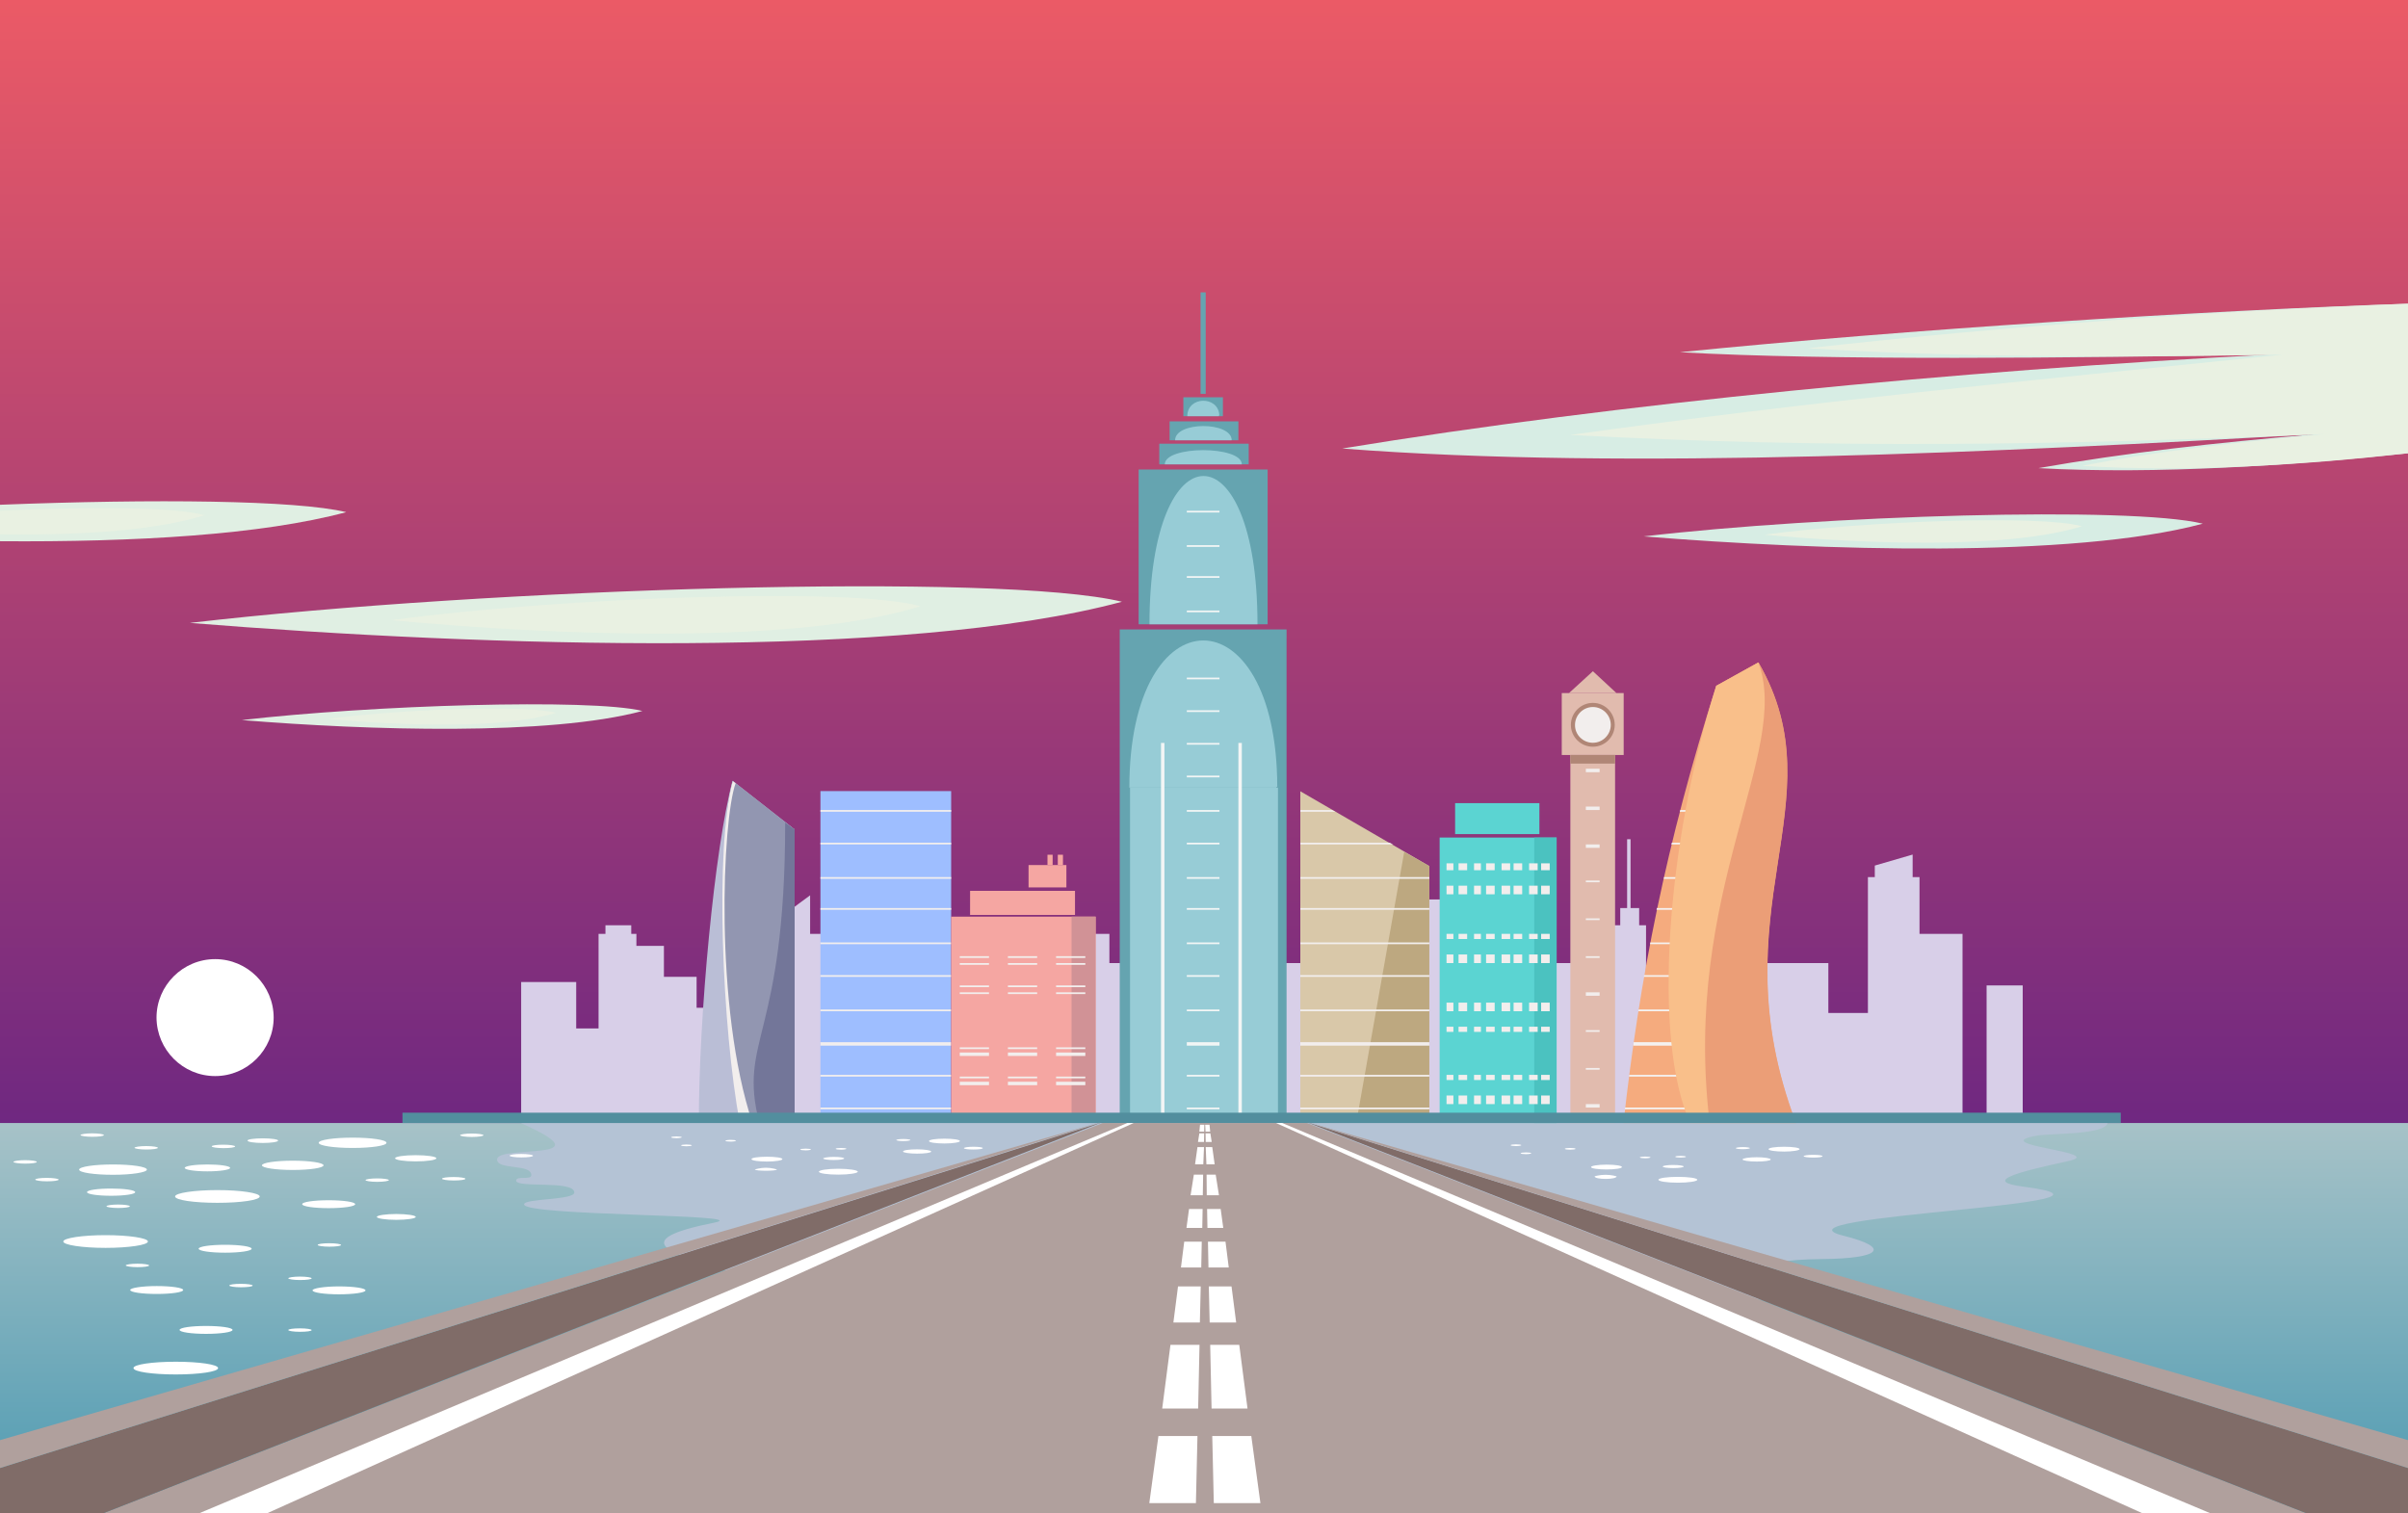 <?xml version="1.0" encoding="utf-8"?>
<!-- Generator: Adobe Illustrator 17.0.0, SVG Export Plug-In . SVG Version: 6.00 Build 0)  -->
<!DOCTYPE svg PUBLIC "-//W3C//DTD SVG 1.1//EN" "http://www.w3.org/Graphics/SVG/1.1/DTD/svg11.dtd">
<svg version="1.1" id="Layer_1" xmlns="http://www.w3.org/2000/svg" xmlns:xlink="http://www.w3.org/1999/xlink" x="0px" y="0px" viewBox="0 100 1400 880" enable-background="new 0 0 1400 980" xml:space="preserve">
<rect x="0" y="100" width="1400" height="880" fill="#808080" stroke="none"/>
<linearGradient id="SVGID_1_" gradientUnits="userSpaceOnUse" x1="700" y1="980" x2="700" y2="-3.142668e-008">
	<stop  class="background-1" offset="0" style="stop-color:#44168A"/>
	<stop  class="background-2" offset="1" style="stop-color:#FE6262"/>
</linearGradient>
<rect fill-rule="evenodd" clip-rule="evenodd" fill="url(#SVGID_1_)" width="1400" height="980"/>
<g>
	<path fill-rule="evenodd" clip-rule="evenodd" fill="#D7EDE4" d="M1400,276.6c-120.1,4-292.1,15-423.3,28.2
		c86,4.9,228.2,3.4,342.1,1.4c-181.1,9.4-379.5,28.5-538.4,54.6c166.3,12.9,384,1.9,565.3-8.3c-58.2,5-109.4,10.7-160.6,19.7
		c68.7,3.8,148.7-1.7,214.9-8.6V276.6z"/>
	<path fill-rule="evenodd" clip-rule="evenodd" fill="#E9F1E2" d="M1400,276.6c-107.9,4-231.1,12.7-348.9,25.9
		c77.2,4.9,173.9,5.7,276.1,3.7c-158.3,16.3-269.9,26.7-414.3,46.7c152,8.1,281.9,6,438.5-0.5c-52.3,5-95,9.5-141,18.5
		c61.7,3.8,130.8-0.6,189.7-7.4V276.6z"/>
	<path fill-rule="evenodd" clip-rule="evenodd" fill="#D7EDE4" d="M955.7,411.9c104.3-12.2,282.8-17.7,325-7.4
		C1205,424.8,1058.5,420.2,955.7,411.9L955.7,411.9z"/>
	<path fill-rule="evenodd" clip-rule="evenodd" fill="#E9F1E2" d="M1026,410.9c59.2-8,160.5-11.6,184.4-4.9
		C1167.5,419.4,1084.3,416.4,1026,410.9L1026,410.9z"/>
	<path fill-rule="evenodd" clip-rule="evenodd" fill="#E0EFE3" d="M140.6,518.7c74.8-8.7,202.7-12.7,232.9-5.3
		C319.2,528,214.2,524.7,140.6,518.7L140.6,518.7z"/>
	<path fill-rule="evenodd" clip-rule="evenodd" fill="#E9F1E2" d="M191,518c42.4-5.7,115-8.3,132.2-3.5
		C292.3,524.1,232.8,522,191,518L191,518z"/>
	<path fill-rule="evenodd" clip-rule="evenodd" fill="#E0EFE3" d="M110.4,462.2c174-20.3,471.6-29.4,541.9-12.3
		C526.1,483.8,281.8,476.1,110.4,462.2L110.4,462.2z"/>
	<path fill-rule="evenodd" clip-rule="evenodd" fill="#E9F1E2" d="M227.6,460.6c98.7-13.4,267.6-19.4,307.5-8.1
		C463.5,474.9,324.9,469.8,227.6,460.6L227.6,460.6z"/>
	<path fill-rule="evenodd" clip-rule="evenodd" fill="#E0EFE3" d="M0,393.5c89.5-3.5,172.4-2.7,201.3,4.3
		C152.1,411,78.5,415.3,0,414.7V393.5z"/>
	<path fill-rule="evenodd" clip-rule="evenodd" fill="#E9F1E2" d="M0,397c52.7-2.5,102-2.2,118.9,2.6c-28.9,9-72.3,11.7-118.9,11.1
		V397z"/>
</g>
<path class="feature-6" fill-rule="evenodd" clip-rule="evenodd" fill="#D8CFE8" d="M303,753h186V643h-18v-22.4l-22,16.2V686h-44v-18h-19v-18h-16v-7
	h-3v-5h-15v5h-4v55h-13v-27h-32V753z M1155,753h21v-80h-21V753z M1141,753V643h-25v-33h-4v-13.1l-22,6.4v6.7h-4v79h-23v-29h-38v93
	H1141z M948,628v-40h-2v40h-4v10h-5v115h20V638h-4v-10H948z M901,753h22v-93h-22V753z M826,753h22V623h-22V753z M739,753h22v-93h-22
	V753z M661,753v-93h-16v-17h-22v110H661z"/>
<g>
	<rect class="feature-4" x="477" y="560" fill-rule="evenodd" clip-rule="evenodd" fill="#9EBEFF" width="76" height="193"/>
	<rect x="477" y="744" fill-rule="evenodd" clip-rule="evenodd" fill="#F2EEED" width="76" height="1"/>
	<rect x="477" y="725" fill-rule="evenodd" clip-rule="evenodd" fill="#F2EEED" width="76" height="1"/>
	<rect x="477" y="706" fill-rule="evenodd" clip-rule="evenodd" fill="#F2EEED" width="76" height="2"/>
	<rect x="477" y="687" fill-rule="evenodd" clip-rule="evenodd" fill="#F2EEED" width="76" height="1"/>
	<rect x="477" y="667" fill-rule="evenodd" clip-rule="evenodd" fill="#F2EEED" width="76" height="1"/>
	<rect x="477" y="648" fill-rule="evenodd" clip-rule="evenodd" fill="#F2EEED" width="76" height="1"/>
	<rect x="477" y="628" fill-rule="evenodd" clip-rule="evenodd" fill="#F2EEED" width="76" height="1"/>
	<rect x="477" y="610" fill-rule="evenodd" clip-rule="evenodd" fill="#F2EEED" width="76" height="1"/>
	<rect x="477" y="590" fill-rule="evenodd" clip-rule="evenodd" fill="#F2EEED" width="76" height="1"/>
	<rect x="477" y="571" fill-rule="evenodd" clip-rule="evenodd" fill="#F2EEED" width="76" height="1"/>
</g>
<g>
	<rect x="553" y="633" fill-rule="evenodd" clip-rule="evenodd" fill="#F5A6A2" width="84" height="120"/>
	<rect x="564" y="618" fill-rule="evenodd" clip-rule="evenodd" fill="#F5A6A2" width="61" height="14"/>
	<rect x="598" y="603" fill-rule="evenodd" clip-rule="evenodd" fill="#F5A6A2" width="22" height="13"/>
	<rect x="615" y="597" fill-rule="evenodd" clip-rule="evenodd" fill="#F5A6A2" width="3" height="6"/>
	<rect x="609" y="597" fill-rule="evenodd" clip-rule="evenodd" fill="#F5A6A2" width="3" height="6"/>
	<rect x="623" y="633" fill-rule="evenodd" clip-rule="evenodd" fill="#D19296" width="14" height="120"/>
	<path fill-rule="evenodd" clip-rule="evenodd" fill="#F2EEED" d="M558,657h17v-1h-17V657z M558,661h17v-1h-17V661z M614,661h17v-1
		h-17V661z M586,661h17v-1h-17V661z M614,657h17v-1h-17V657z M586,657h17v-1h-17V657z"/>
	<path fill-rule="evenodd" clip-rule="evenodd" fill="#F2EEED" d="M558,674h17v-1h-17V674z M558,678h17v-1h-17V678z M614,678h17v-1
		h-17V678z M586,678h17v-1h-17V678z M614,674h17v-1h-17V674z M586,674h17v-1h-17V674z"/>
	<path fill-rule="evenodd" clip-rule="evenodd" fill="#F2EEED" d="M558,710h17v-1h-17V710z M558,714h17v-2h-17V714z M614,714h17v-2
		h-17V714z M586,714h17v-2h-17V714z M614,710h17v-1h-17V710z M586,710h17v-1h-17V710z"/>
	<path fill-rule="evenodd" clip-rule="evenodd" fill="#F2EEED" d="M558,727h17v-1h-17V727z M558,731h17v-2h-17V731z M614,731h17v-2
		h-17V731z M586,731h17v-2h-17V731z M614,727h17v-1h-17V727z M586,727h17v-1h-17V727z"/>
</g>
<g>
	<path fill-rule="evenodd" clip-rule="evenodd" fill="#BABED6" d="M406.5,753H462V582.3L425.9,554c-10.4,38.9-19.6,136-19.6,199
		H406.5z"/>
	<path fill-rule="evenodd" clip-rule="evenodd" fill="#9296B1" d="M433.8,753H462V582.3L425.9,554c-10,38.9-5,150,7.8,199H433.8z"/>
	<path fill-rule="evenodd" clip-rule="evenodd" fill="#F2EEED" d="M430.1,753h7.4c-22.4-67-17.5-176.6-9.8-197.6l-1.7-1.2
		C415.5,593.1,419.9,698,430.1,753L430.1,753z"/>
	<path fill-rule="evenodd" clip-rule="evenodd" fill="#737699" d="M441.7,753H462V582.3l-5.5-4c0,125.8-27.7,125.7-15,174.7H441.7z"
		/>
</g>
<g>
	<rect class="feature-1" x="651" y="466" fill-rule="evenodd" clip-rule="evenodd" fill="#65A4B0" width="97" height="287"/>
	<rect class="feature-1" x="662" y="373" fill-rule="evenodd" clip-rule="evenodd" fill="#65A4B0" width="75" height="90"/>
	<rect class="feature-1" x="674" y="358" fill-rule="evenodd" clip-rule="evenodd" fill="#65A4B0" width="52" height="12"/>
	<rect class="feature-1" x="680" y="345" fill-rule="evenodd" clip-rule="evenodd" fill="#65A4B0" width="40" height="11"/>
	<rect class="feature-1" x="688" y="331" fill-rule="evenodd" clip-rule="evenodd" fill="#65A4B0" width="23" height="11"/>
	<rect class="feature-1" x="698" y="270" fill-rule="evenodd" clip-rule="evenodd" fill="#65A4B0" width="3" height="59"/>
	<path class="feature-2" fill-rule="evenodd" clip-rule="evenodd" fill="#97CCD6" d="M731.1,463c0-115-62.8-114.9-62.8,0L731.1,463
		C731.1,463,731.1,463,731.1,463z"/>
	<path class="feature-2" fill-rule="evenodd" clip-rule="evenodd" fill="#97CCD6" d="M742.6,557.3c-0.3-113.4-86-113.2-86,0.7H742
		C742.1,557.7,742.3,557.5,742.6,557.3z"/>
	<path class="feature-2" fill-rule="evenodd" clip-rule="evenodd" fill="#97CCD6" d="M722,370c-0.1-11-44.8-11-44.8,0L722,370C722,370,722,370,722,370
		z"/>
	<path class="feature-2" fill-rule="evenodd" clip-rule="evenodd" fill="#97CCD6" d="M716.1,355.9c-0.2-10.9-32.9-10.9-32.9,0.1H716
		C716,356,716.1,355.9,716.1,355.9z"/>
	<path class="feature-2" fill-rule="evenodd" clip-rule="evenodd" fill="#97CCD6" d="M708.9,341.3c-0.7-11.3-18.6-11-18.6,0.7h18.3
		C708.7,341.7,708.8,341.5,708.9,341.3z"/>
	<rect class="feature-2" x="657" y="558" fill-rule="evenodd" clip-rule="evenodd" fill="#97CCD6" width="86" height="195"/>
	<path fill-rule="evenodd" clip-rule="evenodd" fill="#F2F5F5" d="M690,745h19v-1h-19V745z M690,572h19v-1h-19V572z M690,591h19v-1
		h-19V591z M690,611h19v-1h-19V611z M690,629h19v-1h-19V629z M690,649h19v-1h-19V649z M690,668h19v-1h-19V668z M690,688h19v-1h-19
		V688z M690,708h19v-2h-19V708z M690,726h19v-1h-19V726z"/>
	<path fill-rule="evenodd" clip-rule="evenodd" fill="#F2F5F5" d="M690,398h19v-1h-19V398z M690,418h19v-1h-19V418z M690,436h19v-1
		h-19V436z M690,456h19v-1h-19V456z M690,495h19v-1h-19V495z M690,514h19v-1h-19V514z M690,533h19v-1h-19V533z M690,552h19v-1h-19
		V552z"/>
	<path fill-rule="evenodd" clip-rule="evenodd" fill="#F2F5F5" d="M722,753V532h-2v221H722z"/>
	<path fill-rule="evenodd" clip-rule="evenodd" fill="#F2F5F5" d="M677,753V532h-2v221H677z"/>
</g>
<g>
	<g>
		<polygon fill-rule="evenodd" clip-rule="evenodd" fill="#D9C8A9" points="756,753 831,753 831,603.6 756,560.1 		"/>
		<polygon fill-rule="evenodd" clip-rule="evenodd" fill="#BDA880" points="788.5,753 831,753 831,603.6 816.4,595.4 		"/>
		<rect x="756" y="706" fill-rule="evenodd" clip-rule="evenodd" fill="#F2EEED" width="75" height="2"/>
		<rect x="756" y="687" fill-rule="evenodd" clip-rule="evenodd" fill="#F2EEED" width="75" height="1"/>
		<rect x="756" y="667" fill-rule="evenodd" clip-rule="evenodd" fill="#F2EEED" width="75" height="1"/>
		<rect x="756" y="648" fill-rule="evenodd" clip-rule="evenodd" fill="#F2EEED" width="75" height="1"/>
		<rect x="756" y="628" fill-rule="evenodd" clip-rule="evenodd" fill="#F2EEED" width="75" height="1"/>
		<rect x="756" y="610" fill-rule="evenodd" clip-rule="evenodd" fill="#F2EEED" width="75" height="1"/>
		<polygon fill-rule="evenodd" clip-rule="evenodd" fill="#F2EEED" points="756,591 809.9,591 807.9,590 756,590 		"/>
		<polygon fill-rule="evenodd" clip-rule="evenodd" fill="#F2EEED" points="756,572 776.4,572 774.4,571 756,571 		"/>
	</g>
	<rect x="756" y="744" fill-rule="evenodd" clip-rule="evenodd" fill="#F2EEED" width="75" height="1"/>
	<rect x="756" y="725" fill-rule="evenodd" clip-rule="evenodd" fill="#F2EEED" width="75" height="1"/>
</g>
<g>
	<linearGradient id="SVGID_2_" gradientUnits="userSpaceOnUse" x1="700" y1="686.75" x2="700" y2="974.868">
		<stop  offset="0" style="stop-color:#C1CECE"/>
		<stop  offset="1" style="stop-color:#4F9BB2"/>
	</linearGradient>
	<rect y="753" fill-rule="evenodd" clip-rule="evenodd" fill="url(#SVGID_2_)" width="1400" height="227"/>
	<path fill-rule="evenodd" clip-rule="evenodd" fill="#B4C3D5" d="M302.8,753c51.7,23-13.8,12.3-13.8,21.2c0,6.3,19.9,2.3,19.9,9.1
		c0,3.1-8.8,0.1-8.8,3.2c0,4.5,33.8-0.4,33.8,6.9c0,4.5-29.2,3.4-29.2,6.9c0,6.9,135.3,5.6,110.7,10.6
		C311.6,831.6,522.3,842,451,875h502v-21.2c125,5.8,124.8-3.2,93.5-8.3c-22.8-3.7-33.6-12.9,12.9-13.4c33.7-0.3,40.6-6.5,12.3-13.6
		c-47.8-11.9,186-18,104.7-28.5c-23.3-3-5.3-8.1,25.8-14.8c24.6-5.3-49.1-9.3-17.8-14.9c7.9-1.4,39-0.3,41-7.3H302.8z"/>
</g>
<g>
	<rect x="837" y="587" fill-rule="evenodd" clip-rule="evenodd" fill="#5BD4D2" width="68" height="166"/>
	<rect x="846" y="567" fill-rule="evenodd" clip-rule="evenodd" fill="#5BD4D2" width="49" height="18"/>
	<rect x="892" y="587" fill-rule="evenodd" clip-rule="evenodd" fill="#4BC2C0" width="13" height="166"/>
	<path fill-rule="evenodd" clip-rule="evenodd" fill="#F2EEED" d="M861,728h-4v-3h4V728z M901,742h-5v-5h5V742z M901,728h-5v-3h5
		V728z M894,728h-5v-3h5V728z M894,742h-5v-5h5V742z M885,742h-5v-5h5V742z M885,728h-5v-3h5V728z M878,728h-5v-3h5V728z M878,742
		h-5v-5h5V742z M869,742h-5v-5h5V742z M869,728h-5v-3h5V728z M861,742h-4v-5h4V742z M845,742h-4v-5h4V742z M853,742h-5v-5h5V742z
		 M845,728h-4v-3h4V728z M853,728h-5v-3h5V728z"/>
	<path fill-rule="evenodd" clip-rule="evenodd" fill="#F2EEED" d="M861,688h-4v-5h4V688z M901,700h-5v-3h5V700z M901,688h-5v-5h5
		V688z M894,688h-5v-5h5V688z M894,700h-5v-3h5V700z M885,700h-5v-3h5V700z M885,688h-5v-5h5V688z M878,688h-5v-5h5V688z M878,700
		h-5v-3h5V700z M869,700h-5v-3h5V700z M869,688h-5v-5h5V688z M861,700h-4v-3h4V700z M845,700h-4v-3h4V700z M853,700h-5v-3h5V700z
		 M845,688h-4v-5h4V688z M853,688h-5v-5h5V688z"/>
	<path fill-rule="evenodd" clip-rule="evenodd" fill="#F2EEED" d="M861,646h-4v-3h4V646z M901,660h-5v-5h5V660z M901,646h-5v-3h5
		V646z M894,646h-5v-3h5V646z M894,660h-5v-5h5V660z M885,660h-5v-5h5V660z M885,646h-5v-3h5V646z M878,646h-5v-3h5V646z M878,660
		h-5v-5h5V660z M869,660h-5v-5h5V660z M869,646h-5v-3h5V646z M861,660h-4v-5h4V660z M845,660h-4v-5h4V660z M853,660h-5v-5h5V660z
		 M845,646h-4v-3h4V646z M853,646h-5v-3h5V646z"/>
	<path fill-rule="evenodd" clip-rule="evenodd" fill="#F2EEED" d="M861,606h-4v-4h4V606z M901,620h-5v-5h5V620z M901,606h-5v-4h5
		V606z M894,606h-5v-4h5V606z M894,620h-5v-5h5V620z M885,620h-5v-5h5V620z M885,606h-5v-4h5V606z M878,606h-5v-4h5V606z M878,620
		h-5v-5h5V620z M869,620h-5v-5h5V620z M869,606h-5v-4h5V606z M861,620h-4v-5h4V620z M845,620h-4v-5h4V620z M853,620h-5v-5h5V620z
		 M845,606h-4v-4h4V606z M853,606h-5v-4h5V606z"/>
</g>
<g>
	<rect x="913" y="539" fill-rule="evenodd" clip-rule="evenodd" fill="#E1BBAE" width="26" height="214"/>
	<path fill-rule="evenodd" clip-rule="evenodd" fill="#F2EEED" d="M922,744h8v-2h-8V744z M922,549h8v-2h-8V549z M922,571h8v-2h-8
		V571z M922,593h8v-2h-8V593z M922,613h8v-1h-8V613z M922,635h8v-1h-8V635z M922,657h8v-1h-8V657z M922,679h8v-2h-8V679z M922,700h8
		v-1h-8V700z M922,722h8v-1h-8V722z"/>
	<rect x="908" y="503" fill-rule="evenodd" clip-rule="evenodd" fill="#E1BBAE" width="36" height="36"/>
	<path fill-rule="evenodd" clip-rule="evenodd" fill="#B08676" d="M926.1,534.2c7,0,12.7-5.7,12.7-12.7c0-7-5.7-12.8-12.7-12.8
		c-7,0-12.8,5.7-12.8,12.8C913.3,528.5,919,534.2,926.1,534.2L926.1,534.2z"/>
	<path fill-rule="evenodd" clip-rule="evenodd" fill="#F2EEED" d="M926.1,531.9c5.7,0,10.4-4.7,10.4-10.4c0-5.7-4.7-10.4-10.4-10.4
		c-5.7,0-10.4,4.7-10.4,10.4C915.6,527.2,920.3,531.9,926.1,531.9L926.1,531.9z"/>
	<rect x="913" y="539" fill-rule="evenodd" clip-rule="evenodd" fill="#B08676" width="26" height="5"/>
	<polygon fill-rule="evenodd" clip-rule="evenodd" fill="#E1BBAE" points="939.8,503 912.2,503 926.1,490.3 	"/>
</g>
<g>
	<path fill-rule="evenodd" clip-rule="evenodd" fill="#F5AB7E" d="M943.9,753h100.2c-46.9-124,25.4-186.2-21.8-267.8l-24.5,13.6
		C968.7,590.5,953.3,668,943.9,753L943.9,753z"/>
	<path fill-rule="evenodd" clip-rule="evenodd" fill="#F4F2F1" d="M944.7,745h70.3v-1h-70.2L944.7,745z M976.9,571l-0.3,1h38.4v-1
		H976.9z M972,590l-0.3,1h43.2v-1H972z M967.5,610l-0.2,1h47.7v-1H967.5z M963.3,628l-0.2,1h51.9v-1H963.3z M959.5,648l-0.2,1h55.7
		v-1H959.5z M955.9,667l-0.2,1h59.3v-1H955.9z M952.7,687l-0.2,1h62.5v-1H952.7z M949.8,706l-0.2,2h65.4v-2H949.8z M947.2,725
		l-0.1,1h68v-1H947.2z"/>
	<path fill-rule="evenodd" clip-rule="evenodd" fill="#EB9E77" d="M988.4,753h55.8c-46.9-124,25.4-186.2-21.8-267.8l-24.5,13.6
		C979.8,597.4,976.9,690,988.4,753L988.4,753z"/>
	<path fill-rule="evenodd" clip-rule="evenodd" fill="#F9BF8A" d="M982.7,753H994c-16.3-135,47.7-215.8,28.3-267.8l-24.5,13.6
		C968.7,590.5,960.7,705,982.7,753L982.7,753z"/>
</g>
<rect x="234" y="747" fill-rule="evenodd" clip-rule="evenodd" fill="#528E9E" width="999" height="6"/>
<path fill-rule="evenodd" clip-rule="evenodd" fill="#FFFFFF" d="M274.3,759.1c3.7,0,6.8,0.5,6.8,1s-3,1-6.8,1c-3.8,0-6.8-0.5-6.8-1
	S270.6,759.1,274.3,759.1L274.3,759.1z M114.7,929.6c3.7,0,6.8,0.5,6.8,1c0,0.6-3.1,1-6.8,1c-3.8,0-6.8-0.5-6.8-1
	C107.9,930.1,110.9,929.6,114.7,929.6L114.7,929.6z M102.2,891.8c13.6,0,24.6,1.6,24.6,3.7c0,2.1-11,3.7-24.6,3.7
	c-13.6,0-24.6-1.6-24.6-3.7C77.5,893.4,88.6,891.8,102.2,891.8L102.2,891.8z M61.4,818.2c13.6,0,24.6,1.7,24.6,3.7
	c0,2-11,3.7-24.6,3.7c-13.6,0-24.6-1.7-24.6-3.7C36.8,819.9,47.8,818.2,61.4,818.2L61.4,818.2z M91.1,847.8c8.5,0,15.4,1,15.4,2.3
	c0,1.3-6.9,2.3-15.4,2.3c-8.5,0-15.4-1-15.4-2.3C75.6,848.9,82.5,847.8,91.1,847.8L91.1,847.8z M79.9,834.8c3.8,0,6.8,0.5,6.8,1
	c0,0.6-3,1-6.8,1c-3.7,0-6.8-0.5-6.8-1C73.1,835.3,76.1,834.8,79.9,834.8L79.9,834.8z M119.8,871c8.5,0,15.4,1,15.4,2.3
	s-6.9,2.3-15.4,2.3c-8.5,0-15.4-1-15.4-2.3S111.2,871,119.8,871L119.8,871z M133.2,906.4c3.8,0,6.8,0.5,6.8,1c0,0.6-3,1-6.8,1
	c-3.8,0-6.8-0.5-6.8-1C126.4,906.8,129.4,906.4,133.2,906.4L133.2,906.4z M197.1,848c8.5,0,15.4,1,15.4,2.3c0,1.3-6.9,2.3-15.4,2.3
	c-8.5,0-15.4-1-15.4-2.3C181.7,849.1,188.6,848,197.1,848L197.1,848z M174.4,872.4c3.8,0,6.8,0.5,6.8,1c0,0.6-3,1-6.8,1
	c-3.7,0-6.8-0.5-6.8-1C167.6,872.8,170.6,872.4,174.4,872.4L174.4,872.4z M140.1,846.5c3.8,0,6.8,0.5,6.8,1c0,0.6-3,1-6.8,1
	c-3.7,0-6.8-0.5-6.8-1C133.3,846.9,136.4,846.5,140.1,846.5L140.1,846.5z M174.4,842.3c3.8,0,6.8,0.5,6.8,1c0,0.6-3,1-6.8,1
	c-3.7,0-6.8-0.5-6.8-1C167.6,842.8,170.6,842.3,174.4,842.3L174.4,842.3z M191.5,822.9c3.7,0,6.8,0.5,6.8,1c0,0.6-3.1,1-6.8,1
	c-3.8,0-6.8-0.5-6.8-1C184.7,823.3,187.8,822.9,191.5,822.9L191.5,822.9z M130.9,823.8c8.5,0,15.4,1,15.4,2.3
	c0,1.3-6.9,2.3-15.4,2.3s-15.4-1-15.4-2.3C115.4,824.8,122.4,823.8,130.9,823.8L130.9,823.8z M263.8,784.4c3.7,0,6.8,0.5,6.8,1
	c0,0.6-3,1-6.8,1c-3.8,0-6.8-0.5-6.8-1C256.9,784.8,260,784.4,263.8,784.4L263.8,784.4z M170.2,774.9c9.9,0,17.9,1.2,17.9,2.7
	c0,1.5-8,2.7-17.9,2.7c-9.9,0-17.9-1.2-17.9-2.7C152.3,776.1,160.3,774.9,170.2,774.9L170.2,774.9z M27.3,784.9c3.7,0,6.8,0.5,6.8,1
	c0,0.6-3.1,1-6.8,1c-3.8,0-6.8-0.5-6.8-1C20.5,785.3,23.5,784.9,27.3,784.9L27.3,784.9z M14.6,774.6c3.8,0,6.8,0.5,6.8,1
	c0,0.6-3,1-6.8,1c-3.7,0-6.8-0.5-6.8-1C7.9,775.1,10.9,774.6,14.6,774.6L14.6,774.6z M68.7,800.4c3.7,0,6.8,0.5,6.8,1
	c0,0.6-3.1,1-6.8,1c-3.8,0-6.8-0.5-6.8-1C61.9,800.9,64.9,800.4,68.7,800.4L68.7,800.4z M64.6,791.1c7.7,0,14,0.9,14,2.1
	c0,1.2-6.3,2.1-14,2.1s-14-0.9-14-2.1C50.6,792,56.8,791.1,64.6,791.1L64.6,791.1z M126.4,792c13.6,0,24.6,1.7,24.6,3.7
	c0,2.1-11,3.7-24.6,3.7c-13.6,0-24.6-1.6-24.6-3.7C101.8,793.7,112.8,792,126.4,792L126.4,792z M65.7,777.1c10.9,0,19.7,1.3,19.7,3
	c0,1.6-8.8,3-19.7,3s-19.7-1.3-19.7-3C46,778.4,54.8,777.1,65.7,777.1L65.7,777.1z M85,766.4c3.8,0,6.8,0.5,6.8,1c0,0.6-3,1-6.8,1
	c-3.7,0-6.8-0.5-6.8-1C78.2,766.9,81.3,766.4,85,766.4L85,766.4z M53.6,759c3.8,0,6.8,0.5,6.8,1c0,0.6-3,1-6.8,1
	c-3.7,0-6.8-0.5-6.8-1C46.8,759.5,49.9,759,53.6,759L53.6,759z M129.9,765.6c3.7,0,6.8,0.5,6.8,1c0,0.6-3,1-6.8,1
	c-3.8,0-6.8-0.5-6.8-1C123,766,126.1,765.6,129.9,765.6L129.9,765.6z M120.6,777.1c7.3,0,13.2,0.9,13.2,2c0,1.1-5.9,2-13.2,2
	c-7.3,0-13.2-0.9-13.2-2C107.4,778,113.3,777.1,120.6,777.1L120.6,777.1z M152.8,761.9c4.9,0,8.9,0.6,8.9,1.3c0,0.8-4,1.4-8.9,1.4
	c-4.9,0-8.9-0.6-8.9-1.4C143.8,762.5,147.8,761.9,152.8,761.9L152.8,761.9z M219.3,785.2c3.7,0,6.8,0.5,6.8,1s-3,1-6.8,1
	c-3.8,0-6.8-0.5-6.8-1S215.5,785.2,219.3,785.2L219.3,785.2z M191.1,797.9c8.5,0,15.4,1,15.4,2.3c0,1.3-6.9,2.3-15.4,2.3
	c-8.5,0-15.4-1-15.4-2.3C175.6,798.9,182.5,797.9,191.1,797.9L191.1,797.9z M303.1,771c3.7,0,6.8,0.5,6.8,1c0,0.6-3,1-6.8,1
	c-3.8,0-6.8-0.5-6.8-1C296.3,771.4,299.4,771,303.1,771L303.1,771z M241.7,771.7c6.6,0,12,0.8,12,1.8c0,1-5.4,1.8-12,1.8
	c-6.6,0-12-0.8-12-1.8C229.7,772.5,235,771.7,241.7,771.7L241.7,771.7z M205,761.5c10.9,0,19.7,1.3,19.7,3s-8.8,3-19.7,3
	c-10.8,0-19.7-1.3-19.7-3S194.2,761.5,205,761.5L205,761.5z M230.4,805.9c6.2,0,11.3,0.8,11.3,1.7c0,0.9-5,1.7-11.3,1.7
	s-11.3-0.8-11.3-1.7C219.1,806.7,224.2,805.9,230.4,805.9L230.4,805.9z"/>
<path class="feature-3" fill-rule="evenodd" clip-rule="evenodd" fill="#FFFFFF" d="M125.1,725.7c18.7,0,34-15.3,34-34c0-18.7-15.3-34-34-34
	c-18.8,0-34.1,15.3-34.1,34C91.1,710.4,106.3,725.7,125.1,725.7L125.1,725.7z"/>
<path fill-rule="evenodd" clip-rule="evenodd" fill="#FFFFFF" d="M533.2,768.3c4.5,0,8.2,0.6,8.2,1.3c0,0.7-3.7,1.2-8.2,1.2
	c-4.5,0-8.2-0.6-8.2-1.2C525,768.8,528.6,768.3,533.2,768.3L533.2,768.3z M399.1,765.5c1.7,0,3.1,0.2,3.1,0.5c0,0.3-1.4,0.5-3.1,0.5
	s-3.1-0.2-3.1-0.5C396,765.7,397.4,765.5,399.1,765.5L399.1,765.5z M393.3,760.8c1.7,0,3.1,0.2,3.1,0.5c0,0.2-1.4,0.5-3.1,0.5
	c-1.7,0-3.1-0.2-3.1-0.5C390.2,761,391.6,760.8,393.3,760.8L393.3,760.8z M445.3,779c3.5,0,6.4,1,6.4,1c0,1-12.8,1-12.8,0
	C438.9,780,441.8,779,445.3,779L445.3,779z M487.4,779.6c6.2,0,11.3,0.8,11.3,1.7c0,0.9-5.1,1.7-11.3,1.7c-6.2,0-11.3-0.7-11.3-1.7
	C476.1,780.4,481.1,779.6,487.4,779.6L487.4,779.6z M445.9,772.6c5,0,9,0.6,9,1.4c0,0.7-4,1.4-9,1.4c-5,0-9-0.6-9-1.4
	C436.8,773.2,440.9,772.6,445.9,772.6L445.9,772.6z M468.4,767.9c1.7,0,3.1,0.2,3.1,0.5c0,0.2-1.4,0.5-3.1,0.5s-3.1-0.2-3.1-0.5
	C465.3,768.1,466.7,767.9,468.4,767.9L468.4,767.9z M424.8,762.8c1.7,0,3.1,0.2,3.1,0.5c0,0.2-1.4,0.5-3.1,0.5
	c-1.7,0-3.1-0.2-3.1-0.5C421.7,763.1,423.1,762.8,424.8,762.8L424.8,762.8z M489,767.5c1.7,0,3.1,0.2,3.1,0.5c0,0.2-1.4,0.5-3.1,0.5
	c-1.7,0-3.1-0.2-3.1-0.5C485.8,767.7,487.2,767.5,489,767.5L489,767.5z M484.7,772.7c3.4,0,6.1,0.4,6.1,0.9c0,0.5-2.7,0.9-6.1,0.9
	c-3.3,0-6.1-0.4-6.1-0.9C478.7,773.2,481.4,772.7,484.7,772.7L484.7,772.7z M525.2,762.3c2.2,0,4.1,0.3,4.1,0.6s-1.9,0.6-4.1,0.6
	c-2.3,0-4.1-0.3-4.1-0.6S522.9,762.3,525.2,762.3L525.2,762.3z M565.9,766.8c3,0,5.5,0.3,5.5,0.8c0,0.5-2.4,0.8-5.5,0.8
	c-3,0-5.5-0.3-5.5-0.8C560.5,767.2,562.9,766.8,565.9,766.8L565.9,766.8z M549.1,762.1c5,0,9,0.6,9,1.4c0,0.7-4,1.4-9,1.4
	s-9-0.6-9-1.4C540.1,762.7,544.1,762.1,549.1,762.1L549.1,762.1z"/>
<path fill-rule="evenodd" clip-rule="evenodd" fill="#FFFFFF" d="M1021.3,772.9c4.5,0,8.2,0.6,8.2,1.3c0,0.7-3.7,1.2-8.2,1.2
	c-4.5,0-8.2-0.6-8.2-1.2C1013.1,773.5,1016.8,772.9,1021.3,772.9L1021.3,772.9z M887.2,770.1c1.7,0,3.1,0.2,3.1,0.5
	c0,0.2-1.4,0.5-3.1,0.5c-1.7,0-3.1-0.2-3.1-0.5C884.1,770.3,885.5,770.1,887.2,770.1L887.2,770.1z M881.4,765.4
	c1.7,0,3.1,0.2,3.1,0.5c0,0.2-1.4,0.5-3.1,0.5c-1.7,0-3.1-0.2-3.1-0.5C878.3,765.6,879.7,765.4,881.4,765.4L881.4,765.4z
	 M933.5,783.1c3.5,0,6.4,0.9,6.4,0.9c0,2-12.8,2-12.8,0C927,784,929.9,783.1,933.5,783.1L933.5,783.1z M975.5,784.3
	c6.2,0,11.3,0.7,11.3,1.7c0,0.9-5,1.7-11.3,1.7s-11.3-0.8-11.3-1.7C964.2,785,969.3,784.3,975.5,784.3L975.5,784.3z M934,777.2
	c5,0,9,0.6,9,1.4c0,0.8-4.1,1.4-9,1.4c-5,0-9-0.6-9-1.4C925,777.9,929,777.2,934,777.2L934,777.2z M956.5,772.5
	c1.7,0,3.1,0.2,3.1,0.5c0,0.2-1.4,0.5-3.1,0.5c-1.7,0-3.1-0.2-3.1-0.5C953.4,772.7,954.8,772.5,956.5,772.5L956.5,772.5z
	 M912.9,767.5c1.7,0,3.1,0.2,3.1,0.5c0,0.3-1.4,0.5-3.1,0.5c-1.7,0-3.1-0.2-3.1-0.5C909.8,767.7,911.2,767.5,912.9,767.5
	L912.9,767.5z M977.1,772.1c1.7,0,3.1,0.2,3.1,0.5c0,0.3-1.4,0.5-3.1,0.5c-1.7,0-3.1-0.2-3.1-0.5C974,772.3,975.4,772.1,977.1,772.1
	L977.1,772.1z M972.8,777.4c3.3,0,6.1,0.4,6.1,0.9c0,0.5-2.7,0.9-6.1,0.9c-3.4,0-6.1-0.4-6.1-0.9
	C966.8,777.8,969.5,777.4,972.8,777.4L972.8,777.4z M1013.3,767c2.3,0,4.1,0.3,4.1,0.6c0,0.3-1.8,0.6-4.1,0.6
	c-2.2,0-4.1-0.2-4.1-0.6C1009.2,767.3,1011,767,1013.3,767L1013.3,767z M1054.1,771.5c3,0,5.5,0.3,5.5,0.8s-2.4,0.8-5.5,0.8
	c-3,0-5.5-0.4-5.5-0.8S1051,771.5,1054.1,771.5L1054.1,771.5z M1037.3,766.8c5,0,9,0.6,9,1.4c0,0.7-4.1,1.4-9,1.4
	c-5,0-9.1-0.6-9.1-1.4C1028.2,767.4,1032.3,766.8,1037.3,766.8L1037.3,766.8z"/>
<g>
	<polygon class="feature-5" fill-rule="evenodd" clip-rule="evenodd" fill="#B0A09D" points="641.1,753 759.9,753 1341.2,980 59.8,980 	"/>
	<path fill-rule="evenodd" clip-rule="evenodd" fill="#FFFFFF" d="M655.4,753h3.7l-504,227h-39.5L655.4,753z M697.7,754h2.5l-0.1,4
		h-2.8L697.7,754z M703.2,754h-2.5l0.2,4h2.7L703.2,754z M700.9,759l0.1,5h3.5l-0.8-5H700.9z M701,767l0.4,10h4.8l-1.4-10H701z
		 M701.5,783l0.1,12h7.1l-1.9-12H701.5z M701.8,803l0.2,11h9.2l-1.5-11H701.8z M702.3,822l0.3,15h11.8l-1.9-15H702.3z M702.8,848
		l0.5,21h15.4l-2.7-21H702.8z M703.6,882l0.8,37h20.9l-4.8-37H703.6z M704.8,935l0.9,39h27.1l-5.3-39H704.8z M700.1,759l-0.1,5h-3.5
		l0.8-5H700.1z M700,767l-0.4,10h-4.8l1.4-10H700z M699.5,783l-0.2,12h-7.1l1.9-12H699.5z M699.2,803l-0.2,11h-9.2l1.5-11H699.2z
		 M698.7,822l-0.3,15h-11.8l1.9-15H698.7z M698.1,848l-0.5,21h-15.4l2.7-21H698.1z M697.4,882l-0.8,37h-20.9l4.8-37H697.4z
		 M696.2,935l-0.9,39h-27.1l5.3-39H696.2z M745.5,753h-3.6l503.9,227h39.5L745.5,753z"/>
	<polygon fill-rule="evenodd" clip-rule="evenodd" fill="#806C68" points="640.8,752.5 0,953.6 0,980 59.8,980 	"/>
	<polygon fill-rule="evenodd" clip-rule="evenodd" fill="#B0A09D" points="640.5,752.3 0,953.6 0,937.4 	"/>
	<polygon fill-rule="evenodd" clip-rule="evenodd" fill="#806C68" points="759.7,752.5 1400,953.6 1400,980 1341.2,980 	"/>
	<polygon fill-rule="evenodd" clip-rule="evenodd" fill="#B0A09D" points="759.5,752.3 1400,953.6 1400,937.4 	"/>
</g>
</svg>
